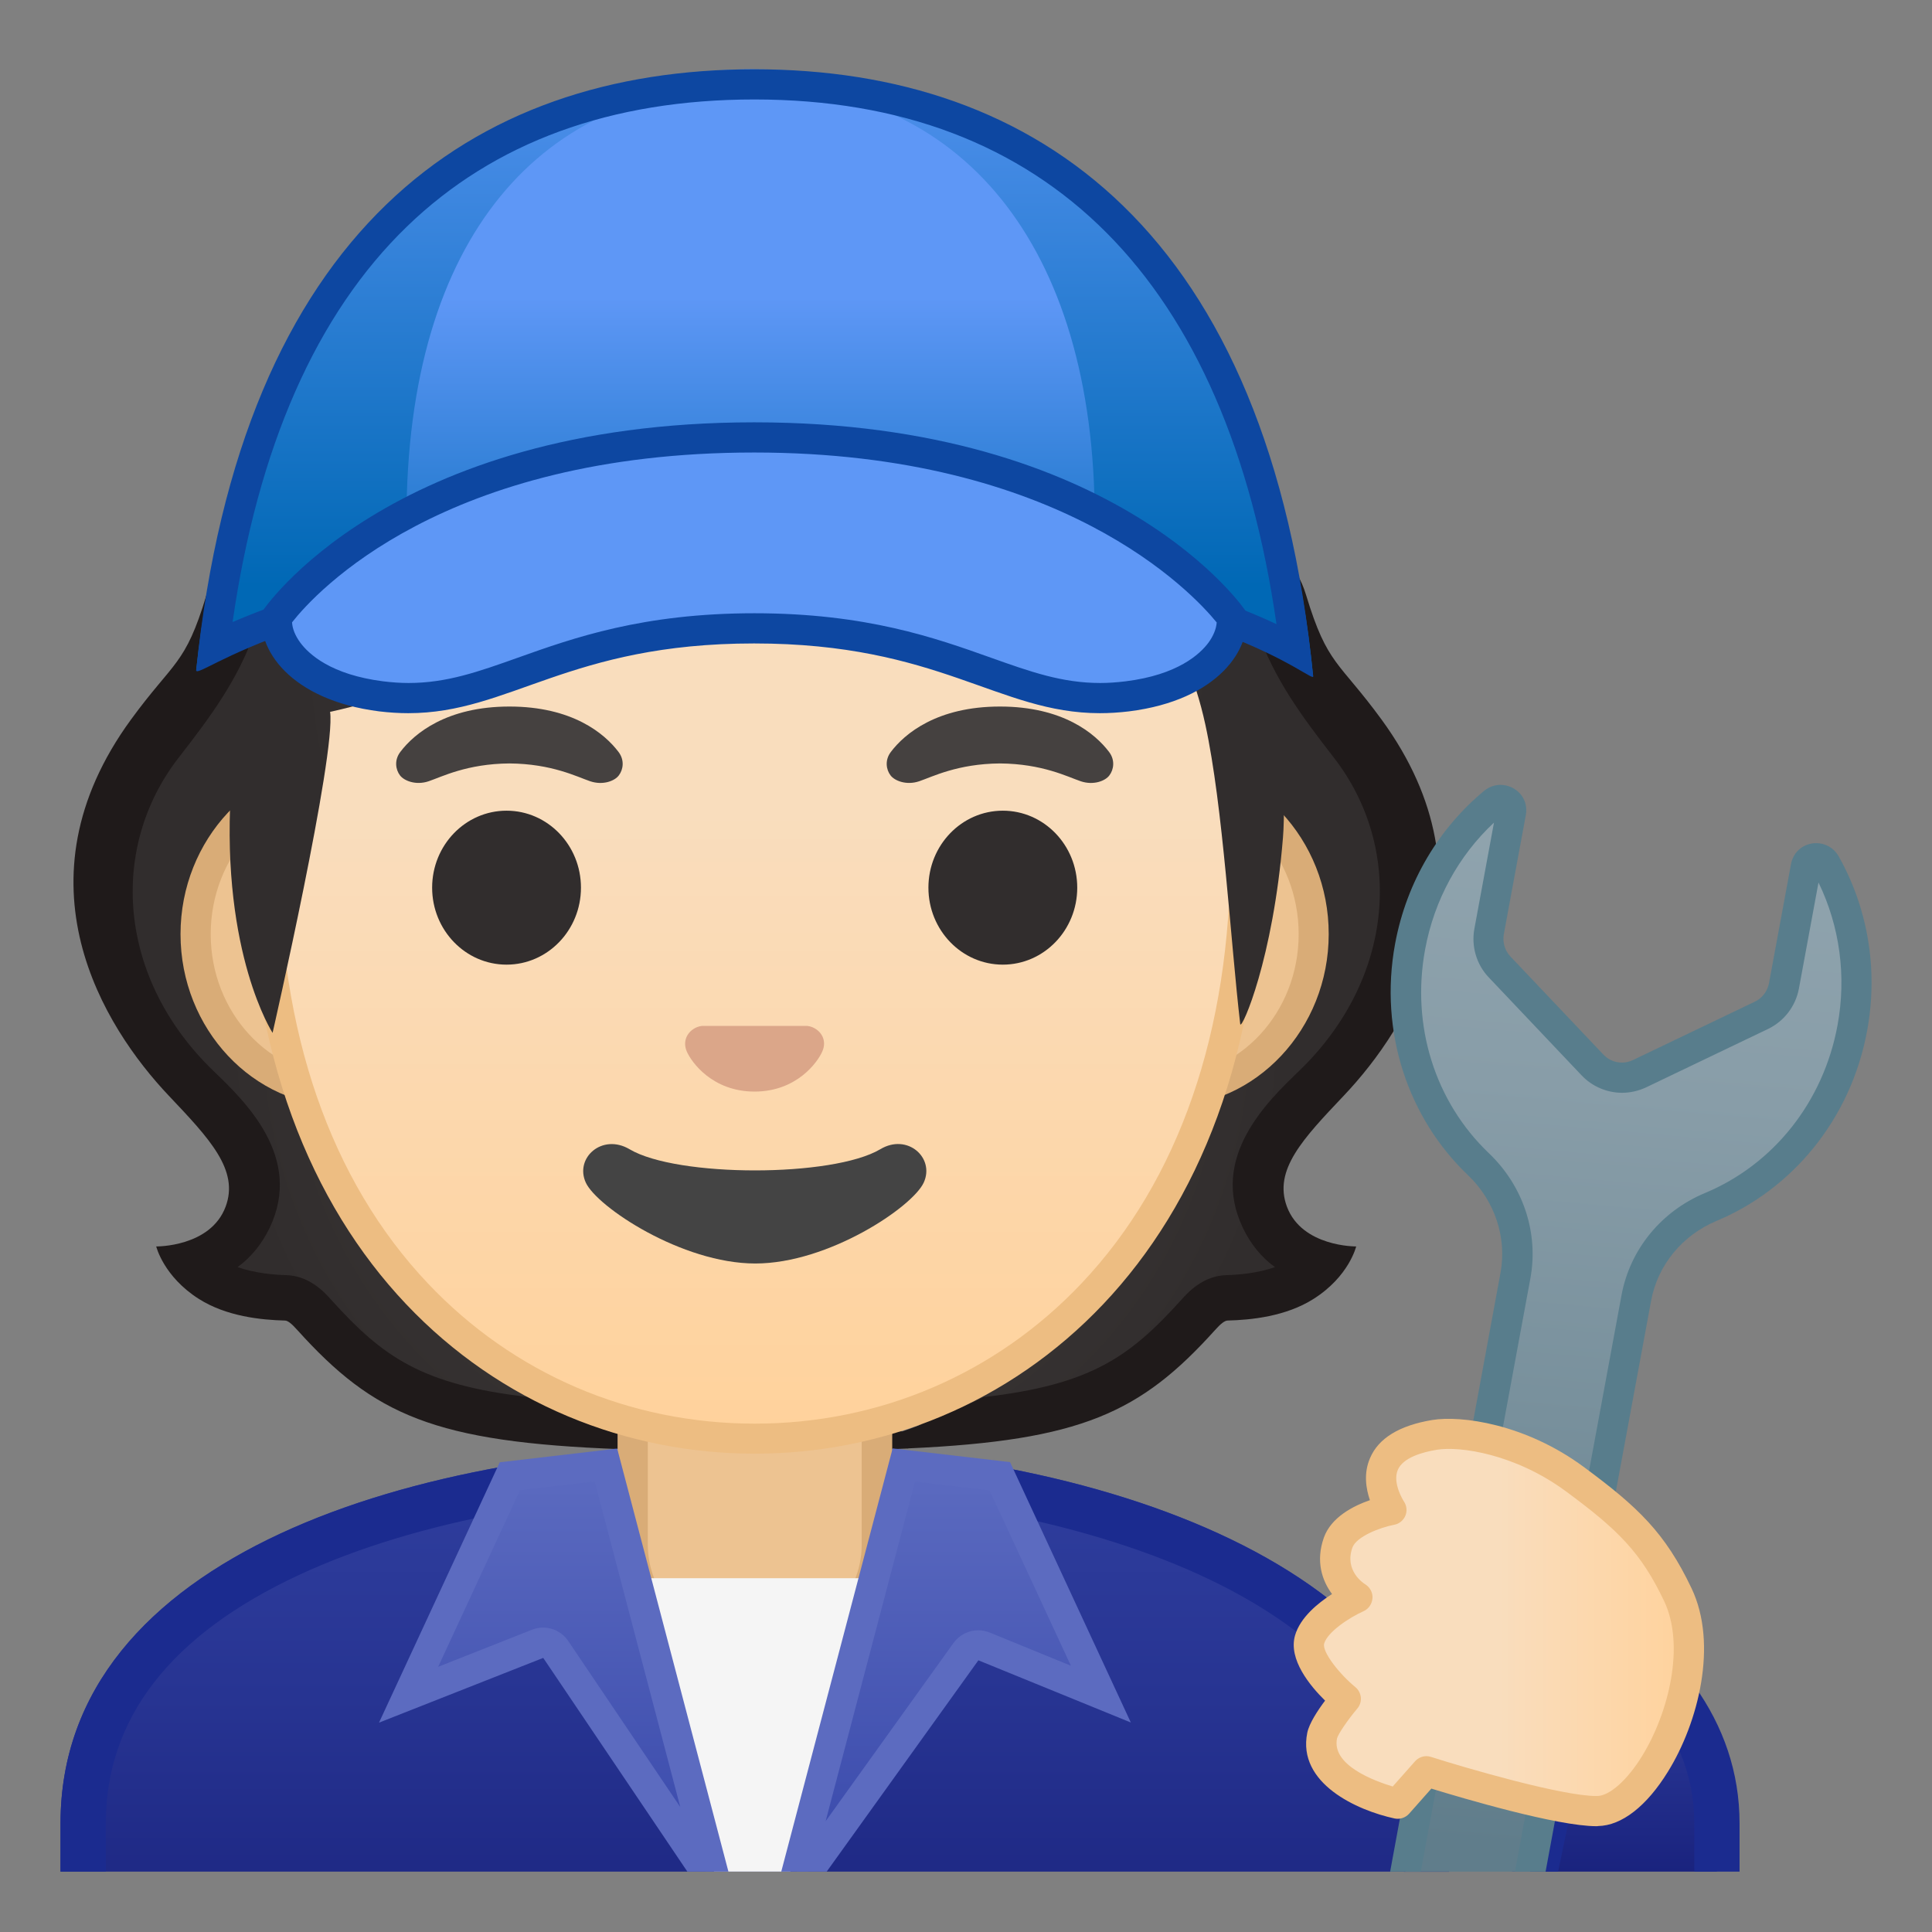 <svg viewBox="0 0 128 128" xmlns="http://www.w3.org/2000/svg" xmlns:xlink="http://www.w3.org/1999/xlink">
  <rect x="0" y="0" width="128" height="128" fill="#808080" stroke="none"/>
  <g id="hair_1_">
    <radialGradient id="SVGID_1_" cx="50.099" cy="68.35" gradientUnits="userSpaceOnUse" r="35.334">
      <stop offset="0" style="stop-color:#454140"/>
      <stop offset="1" style="stop-color:#312D2D"/>
    </radialGradient>
    <path d="M87.02,71.57c6.69-5.85,8.56-19.87-1.07-29.48c-1.15-0.17-13.64,2.83-17.86,2.83 c-5.11,0-12.88,0-17.99,0s-12.88,0-17.99,0c-4.22,0-16.71-3-17.86-2.83c-9.63,9.61-7.76,23.63-1.07,29.48 c2.9,2.53,4.92,5.77,3.32,9.12c-0.99,2.07-2.6,2.7-3.73,2.93c0.3,0.47,0.7,0.86,1.17,1.14c1.61,0.96,3.65,1.18,4.97,1.22 c0.8,0.02,1.38,0.55,1.91,1.13c5.61,6.23,9.52,7.51,29.28,7.51s23.67-1.29,29.28-7.51c0.53-0.58,1.11-1.11,1.91-1.13 c1.32-0.03,3.36-0.25,4.97-1.22c0.47-0.28,0.87-0.67,1.17-1.14c-1.13-0.23-2.75-0.86-3.73-2.93C82.1,77.33,84.12,74.1,87.02,71.57z " fill="url(#SVGID_1_)"/>
    <path d="M85.26,79.94c-0.9-2.43,1.06-4.49,3.77-7.35c4.31-4.54,10.36-14.16,2.5-24.92 c-2.85-3.9-3.58-3.58-4.99-8.22c-1.4-4.64-4.44-0.98-3.26,2.31c1.18,3.29,2.94,5.66,5.08,8.42c4.67,6,4.06,14.65-2.29,20.77 c-2.13,2.05-5.95,5.73-3.73,10.39c0.52,1.09,1.24,1.97,2.13,2.61c-1.17,0.41-2.45,0.51-3.21,0.53c-1.56,0.04-2.56,1.15-2.99,1.63 c-3.4,3.77-5.97,5.63-13.09,6.45c0,0-3.19,1.53-5.39,2.27H40.42c-2.2-0.74-5.39-2.27-5.39-2.27c-7.12-0.82-9.69-2.68-13.09-6.45 c-0.43-0.48-1.43-1.59-2.99-1.63c-0.76-0.02-2.04-0.12-3.21-0.53c0.89-0.65,1.61-1.53,2.13-2.61c2.22-4.67-1.61-8.35-3.73-10.39 c-6.35-6.12-6.96-14.77-2.29-20.77c2.14-2.75,3.9-5.13,5.08-8.42s-1.86-6.95-3.26-2.31c-1.4,4.64-2.14,4.32-4.99,8.22 c-7.86,10.76-1.81,20.37,2.5,24.92c2.71,2.86,4.67,4.93,3.77,7.35c-1,2.69-4.6,2.64-4.6,2.64s0.48,1.99,2.83,3.48 c1.83,1.16,4.13,1.39,5.7,1.43c0.18,0,0.44,0.2,0.83,0.64c5.07,5.62,9.06,7.42,21.39,7.88v-0.04h18v0.04 c0.33-0.01,0.64-0.03,0.96-0.04h0.11v-0.01c11.48-0.52,15.4-2.37,20.32-7.83c0.39-0.44,0.65-0.63,0.83-0.64 c1.57-0.04,3.87-0.27,5.7-1.43c2.36-1.49,2.83-3.48,2.83-3.48S86.26,82.62,85.26,79.94z" fill="#1F1A1A"/>
  </g>
  <g id="shirt">
    <g>
      <linearGradient id="SVGID_2_" gradientUnits="userSpaceOnUse" x1="50.009" x2="50.009" y1="95.743" y2="131.17">
        <stop offset="3.247793e-03" style="stop-color:#303F9F"/>
        <stop offset="0.472" style="stop-color:#273492"/>
        <stop offset="1" style="stop-color:#1A237E"/>
      </linearGradient>
      <path d="M50.01,95.74c-22.55,0.03-46,7.28-46,25.06v3.2h92v-3.2C96.01,104.02,72.7,95.71,50.01,95.74z" fill="url(#SVGID_2_)"/>
    </g>
    <path d="M50.13,95.74c-0.04,0-0.08,0-0.12,0c-22.55,0.03-46,7.28-46,25.06v3.2h3v-3.2 c0-6.97,4.31-12.51,12.81-16.46c7.72-3.59,18.44-5.58,30.19-5.59l0.11,0c11.32,0,22.3,2.17,30.13,5.95 c5.82,2.81,12.75,7.88,12.75,16.11v3.2h3v-3.2C96.01,104.05,72.78,95.74,50.13,95.74z" fill="#1B2B8F"/>
  </g>
  <linearGradient id="SVGID_3_" gradientUnits="userSpaceOnUse" x1="107.724" x2="107.724" y1="107.073" y2="124">
    <stop offset="3.247793e-03" style="stop-color:#303F9F"/>
    <stop offset="0.472" style="stop-color:#273492"/>
    <stop offset="1" style="stop-color:#1A237E"/>
  </linearGradient>
  <path d="M113.75,120.8c0-5.28-2.86-9.89-8.52-13.73L101.7,124h12.05V120.8z" fill="url(#SVGID_3_)"/>
  <path d="M106.22,109.67c4,3.24,6.03,6.98,6.03,11.13v3.2h3v-3.2c0-6.76-4.27-12.14-11.04-16.15L100.17,124h3.06 L106.22,109.67z" fill="#1B2B8F"/>
  <g id="neck">
    <g id="neck_x5F_fill">
      <path d="M50.01,92.37h-9.08v9.98c0,4.51,3.7,8.17,8.26,8.17h1.65c4.56,0,8.26-3.66,8.26-8.17v-9.98H50.01z" fill="#EDC391"/>
    </g>
    <path d="M57.09,94.37v7.98c0,3.4-2.81,6.17-6.26,6.17h-1.65c-3.45,0-6.26-2.77-6.26-6.17v-7.98h7.08H57.09 M59.09,92.37h-9.08h-9.08v9.98c0,4.51,3.7,8.17,8.26,8.17h1.65c4.56,0,8.26-3.66,8.26-8.17V92.37L59.09,92.37z" fill="#D9AC77"/>
  </g>
  <g id="ears">
    <path d="M22.67,72.3c-5.36,0-9.71-4.67-9.71-10.41c0-5.74,4.36-10.41,9.71-10.41h54.65c5.36,0,9.71,4.67,9.71,10.41 c0,5.74-4.36,10.41-9.71,10.41H22.67z" fill="#EDC391"/>
    <path d="M77.33,52.48c4.8,0,8.71,4.22,8.71,9.41s-3.91,9.41-8.71,9.41H22.67c-4.8,0-8.71-4.22-8.71-9.41 s3.91-9.41,8.71-9.41H77.33 M77.33,50.48H22.67c-5.89,0-10.71,5.14-10.71,11.41c0,6.28,4.82,11.41,10.71,11.41h54.65 c5.89,0,10.71-5.14,10.71-11.41C88.04,55.61,83.22,50.48,77.33,50.48L77.33,50.48z" fill="#D9AC77"/>
  </g>
  <g id="head">
    <linearGradient id="SVGID_4_" gradientUnits="userSpaceOnUse" x1="50" x2="50" y1="94.638" y2="12.872">
      <stop offset="0" style="stop-color:#FFD29C"/>
      <stop offset="0.5" style="stop-color:#F9DDBD"/>
    </linearGradient>
    <path d="M50,95.32c-15.66,0-32.52-12.14-32.52-38.81c0-12.38,3.56-23.79,10.02-32.13 c6.05-7.8,14.25-12.27,22.5-12.27c8.25,0,16.45,4.47,22.5,12.27c6.46,8.34,10.02,19.75,10.02,32.13c0,12.09-3.51,22.19-10.14,29.21 C66.52,91.91,58.57,95.32,50,95.32z" fill="url(#SVGID_4_)"/>
    <path d="M50,13.11L50,13.11c7.94,0,15.85,4.33,21.71,11.88c6.33,8.16,9.81,19.35,9.81,31.52 c0,11.83-3.41,21.7-9.87,28.52c-5.67,5.99-13.36,9.29-21.65,9.29c-8.29,0-15.98-3.3-21.65-9.29c-6.46-6.82-9.87-16.69-9.87-28.52 c0-12.16,3.49-23.35,9.81-31.52C34.15,17.44,42.06,13.11,50,13.11 M50,11.11L50,11.11L50,11.11c-17.4,0-33.52,18.61-33.52,45.39 c0,26.64,16.61,39.81,33.52,39.81s33.52-13.17,33.52-39.81C83.52,29.72,67.4,11.11,50,11.11L50,11.11z" fill="#EDBD82"/>
  </g>
  <path id="mouth" d="M58.32,76.14c-3.15,1.87-13.46,1.87-16.61,0c-1.81-1.07-3.65,0.57-2.9,2.21 c0.74,1.61,6.37,5.36,11.23,5.36s10.42-3.75,11.16-5.36C61.95,76.71,60.12,75.06,58.32,76.14z" fill="#444444"/>
  <path id="nose" d="M53.81,68.05c-0.1-0.04-0.21-0.07-0.32-0.08h-6.99c-0.11,0.01-0.21,0.04-0.32,0.08 c-0.63,0.26-0.98,0.91-0.68,1.61c0.3,0.7,1.69,2.66,4.49,2.66c2.8,0,4.19-1.96,4.49-2.66C54.79,68.97,54.45,68.31,53.81,68.05z" fill="#DBA689"/>
  <g id="eyes">
    <ellipse cx="33.56" cy="58.81" fill="#312D2D" rx="4.93" ry="5.1"/>
    <ellipse cx="66.44" cy="58.81" fill="#312D2D" rx="4.93" ry="5.1"/>
  </g>
  <g id="eyebrows">
    <path d="M40.98,49.82c-0.93-1.23-3.07-3.01-7.23-3.01s-6.31,1.79-7.23,3.01c-0.41,0.54-0.31,1.17-0.02,1.55 c0.26,0.35,1.04,0.68,1.9,0.39c0.86-0.29,2.54-1.16,5.35-1.18c2.81,0.02,4.49,0.89,5.35,1.18c0.86,0.29,1.64-0.03,1.9-0.39 C41.29,50.99,41.39,50.36,40.98,49.82z" fill="#454140"/>
    <path d="M73.48,49.82c-0.93-1.23-3.07-3.01-7.23-3.01s-6.31,1.79-7.23,3.01c-0.41,0.54-0.31,1.17-0.02,1.55 c0.26,0.35,1.04,0.68,1.9,0.39c0.86-0.29,2.54-1.16,5.35-1.18c2.81,0.02,4.49,0.89,5.35,1.18c0.86,0.29,1.64-0.03,1.9-0.39 C73.79,50.99,73.89,50.36,73.48,49.82z" fill="#454140"/>
  </g>
  <g id="hair">
    <radialGradient id="SVGID_5_" cx="50.137" cy="43.591" gradientUnits="userSpaceOnUse" r="30.306">
      <stop offset="0" style="stop-color:#454140"/>
      <stop offset="1" style="stop-color:#312D2D"/>
    </radialGradient>
    <path d="M15.29,52.48c-0.62,10.74,2.77,15.95,2.77,15.95s4.21-18.45,3.81-21.27c0,0,7.76-1.54,16.57-6.58 c5.95-3.41,10.02-7.41,16.71-8.91c10.18-2.29,12.45,5.08,12.45,5.08s9.42-1.81,12.26,11.27c1.17,5.38,1.67,14.37,2.31,19.84 c0.11,0.35,2.18-4.31,2.83-12.37c0.38-4.62,0.12-37-32.62-36.75C13.38,19.05,15.29,52.48,15.29,52.48z" fill="url(#SVGID_5_)"/>
  </g>
  <g id="lapels">
    <polygon id="undershirt" fill="#F5F5F5" points="59.32,104.56 39.42,104.56 47.31,124 52.36,124 "/>
    <g>
      <linearGradient id="SVGID_6_" gradientUnits="userSpaceOnUse" x1="37.145" x2="37.145" y1="97.061" y2="124">
        <stop offset="0" style="stop-color:#5C6BC0"/>
        <stop offset="1" style="stop-color:#3949AB"/>
      </linearGradient>
      <path d="M40.14,97.06l-6.36,0.74l-6.71,14.47l8.55-3.37c0.12-0.05,0.24-0.07,0.37-0.07 c0.32,0,0.64,0.16,0.83,0.44L46.74,124h0.48L40.14,97.06z" fill="url(#SVGID_6_)"/>
    </g>
    <path d="M40.89,95.97l-7.78,0.91l-8,17.25l10.88-4.29L45.54,124h2.72L40.89,95.97z M35.98,107.83 c-0.25,0-0.49,0.05-0.73,0.14l-6.22,2.46l5.42-11.7l4.95-0.58l5.67,21.57l-7.43-11.01C37.26,108.15,36.63,107.83,35.98,107.83z" fill="#5C6BC0"/>
    <g>
      <linearGradient id="SVGID_7_" gradientUnits="userSpaceOnUse" x1="62.864" x2="62.864" y1="97.061" y2="124">
        <stop offset="0" style="stop-color:#5C6BC0"/>
        <stop offset="1" style="stop-color:#3949AB"/>
      </linearGradient>
      <path d="M64,109.42c0.19-0.27,0.5-0.42,0.81-0.42c0.13,0,0.25,0.02,0.38,0.07l7.74,3.16L66.24,97.8 l-6.36-0.74L52.79,124h0.74L64,109.42z" fill="url(#SVGID_7_)"/>
    </g>
    <path d="M64.82,110l10.1,4.12l-8-17.25l-7.78-0.91L51.76,124h3.01L64.82,110z M60.62,98.16l4.94,0.58l5.39,11.62 l-5.38-2.2c-0.25-0.1-0.5-0.15-0.76-0.15c-0.63,0-1.24,0.3-1.63,0.83l-8.48,11.82L60.62,98.16z" fill="#5C6BC0"/>
  </g>
  <g id="wrench">
    <linearGradient id="SVGID_8_" gradientUnits="userSpaceOnUse" x1="109.079" x2="102.993" y1="54.121" y2="122.646">
      <stop offset="0" style="stop-color:#90A4AE"/>
      <stop offset="0.267" style="stop-color:#889DA8"/>
      <stop offset="0.584" style="stop-color:#78909C"/>
      <stop offset="1" style="stop-color:#607D8B"/>
    </linearGradient>
    <path d="M108.41,86c0.5-2.69,2.34-4.95,4.93-6.03c4.88-2.04,8.39-6.47,9.38-11.85 c0.7-3.76,0.07-7.63-1.77-10.88c-0.18-0.32-0.46-0.37-0.62-0.37c-0.27,0-0.61,0.15-0.68,0.56l-1.46,7.9 c-0.15,0.84-0.71,1.57-1.48,1.94l-8.08,3.87c-0.36,0.17-0.76,0.26-1.16,0.26c-0.74,0-1.45-0.31-1.95-0.84l-6.16-6.5 c-0.59-0.62-0.85-1.5-0.69-2.34l1.46-7.9c0.04-0.21,0-0.4-0.13-0.56C99.85,53.1,99.64,53,99.43,53c-0.16,0-0.31,0.06-0.45,0.17 c-2.88,2.38-4.84,5.77-5.54,9.53c-1,5.39,0.7,10.78,4.53,14.42c2.03,1.94,2.95,4.7,2.45,7.39L93.11,124h8.27L108.41,86z" fill="url(#SVGID_8_)"/>
    <path d="M101.39,84.71c0.56-3.03-0.47-6.13-2.74-8.3c-3.58-3.41-5.17-8.46-4.23-13.52c0.6-3.25,2.21-6.2,4.56-8.39 l-1.3,7.04c-0.21,1.16,0.14,2.36,0.95,3.21l6.16,6.5c0.69,0.73,1.67,1.15,2.68,1.15c0.55,0,1.1-0.13,1.59-0.36l8.08-3.87 c1.06-0.51,1.82-1.5,2.04-2.66l1.3-7.04c1.41,2.89,1.86,6.22,1.26,9.46c-0.93,5.05-4.22,9.21-8.78,11.11 c-2.9,1.21-4.97,3.74-5.53,6.77L100.37,124h2.03l6.99-37.82c0.44-2.39,2.09-4.35,4.33-5.29c4.98-2.08,8.89-6.69,9.98-12.59 c0.77-4.15,0-8.22-1.88-11.56c-0.34-0.6-0.92-0.88-1.49-0.88c-0.76,0-1.5,0.49-1.67,1.38l-1.46,7.9c-0.1,0.53-0.45,0.99-0.93,1.22 l-8.08,3.87c-0.23,0.11-0.48,0.17-0.73,0.17c-0.45,0-0.9-0.18-1.23-0.53l-6.16-6.5c-0.37-0.39-0.53-0.94-0.44-1.47l1.46-7.9 c0.21-1.14-0.69-2-1.68-2c-0.37,0-0.75,0.12-1.09,0.4c-2.95,2.45-5.12,5.97-5.89,10.12c-1.09,5.9,0.91,11.61,4.82,15.33 c1.76,1.68,2.6,4.1,2.16,6.49L92.1,124h2.03L101.39,84.71z" fill="#587D8C"/>
  </g>
  <g id="hand">
    <g id="palm_x5F_fill">
      <linearGradient id="SVGID_9_" gradientUnits="userSpaceOnUse" x1="86.717" x2="111.901" y1="107.499" y2="107.499">
        <stop offset="0.5" style="stop-color:#F9DDBD"/>
        <stop offset="1" style="stop-color:#FFD29C"/>
      </linearGradient>
      <path d="M94.51,117.35l-1.9,2.15c0,0-5.68-1.21-5.01-4.5c0.16-0.78,1.56-2.44,1.56-2.44 s-2.85-2.35-2.4-3.94c0.45-1.57,3.17-2.79,3.17-2.79s-2.11-1.26-1.28-3.63c0.57-1.62,3.53-2.16,3.53-2.16s-2.76-4.05,2.85-4.97 c1.77-0.29,5.74,0.3,9.3,2.93s5.19,4.21,6.83,7.67c2.5,5.25-1.92,14.25-5.31,14.33C103.02,120.06,94.51,117.35,94.51,117.35z" fill="url(#SVGID_9_)"/>
    </g>
    <path d="M105.77,120.99c-2.61,0-8.92-1.87-10.94-2.49l-1.47,1.66c-0.24,0.27-0.61,0.39-0.96,0.32 c-2.47-0.53-6.47-2.32-5.79-5.68c0.13-0.63,0.7-1.49,1.18-2.13c-0.99-0.97-2.45-2.73-1.99-4.32c0.34-1.18,1.51-2.14,2.45-2.74 c-0.65-0.88-1.1-2.16-0.54-3.74c0.48-1.35,1.95-2.1,3.05-2.48c-0.26-0.76-0.43-1.78,0.01-2.79c0.56-1.32,1.95-2.16,4.11-2.52 c1.92-0.32,6.18,0.25,10.05,3.11c3.6,2.66,5.39,4.36,7.14,8.04c1.77,3.72,0.44,8.91-1.56,12.14c-1.41,2.29-3.06,3.58-4.63,3.61 C105.85,120.99,105.81,120.99,105.77,120.99z M94.51,116.35c0.1,0,0.2,0.02,0.3,0.05c2.29,0.73,8.67,2.59,10.94,2.59 c0.03,0,0.06,0,0.08,0c0.82-0.02,1.99-1.06,2.97-2.66c1.77-2.88,2.84-7.32,1.46-10.24c-1.54-3.24-3.05-4.73-6.52-7.29 c-3.35-2.47-7.01-3-8.54-2.75c-0.99,0.16-2.25,0.53-2.59,1.33c-0.38,0.88,0.39,2.08,0.4,2.09c0.19,0.28,0.23,0.64,0.1,0.95 c-0.13,0.31-0.41,0.54-0.74,0.6c-0.96,0.18-2.51,0.79-2.77,1.51c-0.54,1.52,0.71,2.35,0.86,2.44c0.31,0.2,0.5,0.55,0.47,0.92 s-0.25,0.7-0.58,0.85c-0.96,0.43-2.4,1.38-2.62,2.15c-0.15,0.54,0.99,2,2.07,2.89c0.21,0.17,0.33,0.42,0.36,0.68 c0.02,0.27-0.06,0.53-0.23,0.73c-0.65,0.77-1.28,1.7-1.35,1.99c-0.36,1.77,2.47,2.81,3.69,3.18l1.49-1.68 C93.95,116.47,94.23,116.35,94.51,116.35z" fill="#EDBD82"/>
  </g>
  <g id="mechanic_x5F_hat">
    <linearGradient id="SVGID_10_" gradientUnits="userSpaceOnUse" x1="50" x2="50" y1="38.879" y2="-1.338">
      <stop offset="0" style="stop-color:#0068B5"/>
      <stop offset="0.807" style="stop-color:#4C8EEA"/>
      <stop offset="1" style="stop-color:#5E97F6"/>
    </linearGradient>
    <path d="M49.73,4.59C67.67,4.59,84.14,16.25,87,44.8c0,0-9.75-8.02-36.77-8.02 c-29.25,0-37.33,8.53-37.23,7.6c3.12-28.52,19.59-39.8,37.23-39.8H49.73z" fill="url(#SVGID_10_)"/>
    <linearGradient id="SVGID_11_" gradientUnits="userSpaceOnUse" x1="49.731" x2="49.731" y1="45.463" y2="19.707">
      <stop offset="0" style="stop-color:#0068B5"/>
      <stop offset="1" style="stop-color:#5E97F6"/>
    </linearGradient>
    <path d="M26.93,34.45c0-18.74,8.97-28.81,22.8-28.81s22.8,10.47,22.8,28.81c0,14.9-10.77,3.17-22.8,3.17 S26.93,49.36,26.93,34.45z" fill="url(#SVGID_11_)"/>
    <path d="M49.98,6.59c19.41,0,31.31,12,34.59,34.76c-8.12-3.8-19.65-5.73-34.34-5.73 c-14.45,0-26.15,1.88-34.82,5.59c1.67-11.59,5.55-20.4,11.56-26.21C32.74,9.42,40.48,6.59,49.98,6.59 M49.98,4.59 C31.22,4.59,16,15.25,13,44.39c-0.01,0.05,0.02,0.08,0.07,0.08c0.85,0,9.79-6.85,37.16-6.85c27.8,0,36.14,7.23,36.74,7.23 c0.03,0,0.04-0.01,0.03-0.04C84.08,15.36,68.74,4.59,49.98,4.59L49.98,4.59z" fill="#0D47A1"/>
    <path d="M50.09,28.48c-21.77,0-32.21,11.89-32.21,11.89c-0.02,1.97,2.2,5.52,7.25,6.33 c6.95,1.12,11.44-4.5,24.85-4.5c0.03,0,0.05,0,0.07,0v-0.03l0.04,0.03c0.03,0,0.05,0,0.07,0c13.41,0,17.89,5.61,24.85,4.5 c5.05-0.81,6.89-3.85,6.87-5.81C81.87,40.89,72.12,28.48,50.09,28.48z" fill="#5E97F6"/>
    <path d="M49.97,29.98c20.36,0,29.02,9.27,30.64,11.26c-0.03,0.42-0.22,0.89-0.54,1.33 c-0.57,0.77-2.04,2.14-5.5,2.57c-0.58,0.07-1.13,0.11-1.68,0.11c-2.52,0-4.61-0.74-7.25-1.68c-3.68-1.31-8.26-2.94-15.66-2.94 c-7.4,0-11.98,1.63-15.66,2.94c-2.64,0.94-4.73,1.68-7.25,1.68c-0.55,0-1.11-0.04-1.68-0.11c-3.47-0.44-4.93-1.8-5.5-2.57 c-0.33-0.45-0.52-0.92-0.54-1.34C20.91,39.24,29.37,29.98,49.97,29.98 M49.97,27.98c-24.31,0-32.59,12.52-32.59,12.52 c-0.45,2.46,1.83,5.88,7.74,6.63c0.67,0.08,1.32,0.12,1.93,0.12c6.74,0,10.63-4.62,22.91-4.62c12.28,0,16.17,4.62,22.91,4.62 c0.62,0,1.26-0.04,1.93-0.12c5.92-0.74,8.19-4.17,7.74-6.63C82.56,40.5,74.17,27.98,49.97,27.98L49.97,27.98z" fill="#0D47A1"/>
  </g>
</svg>